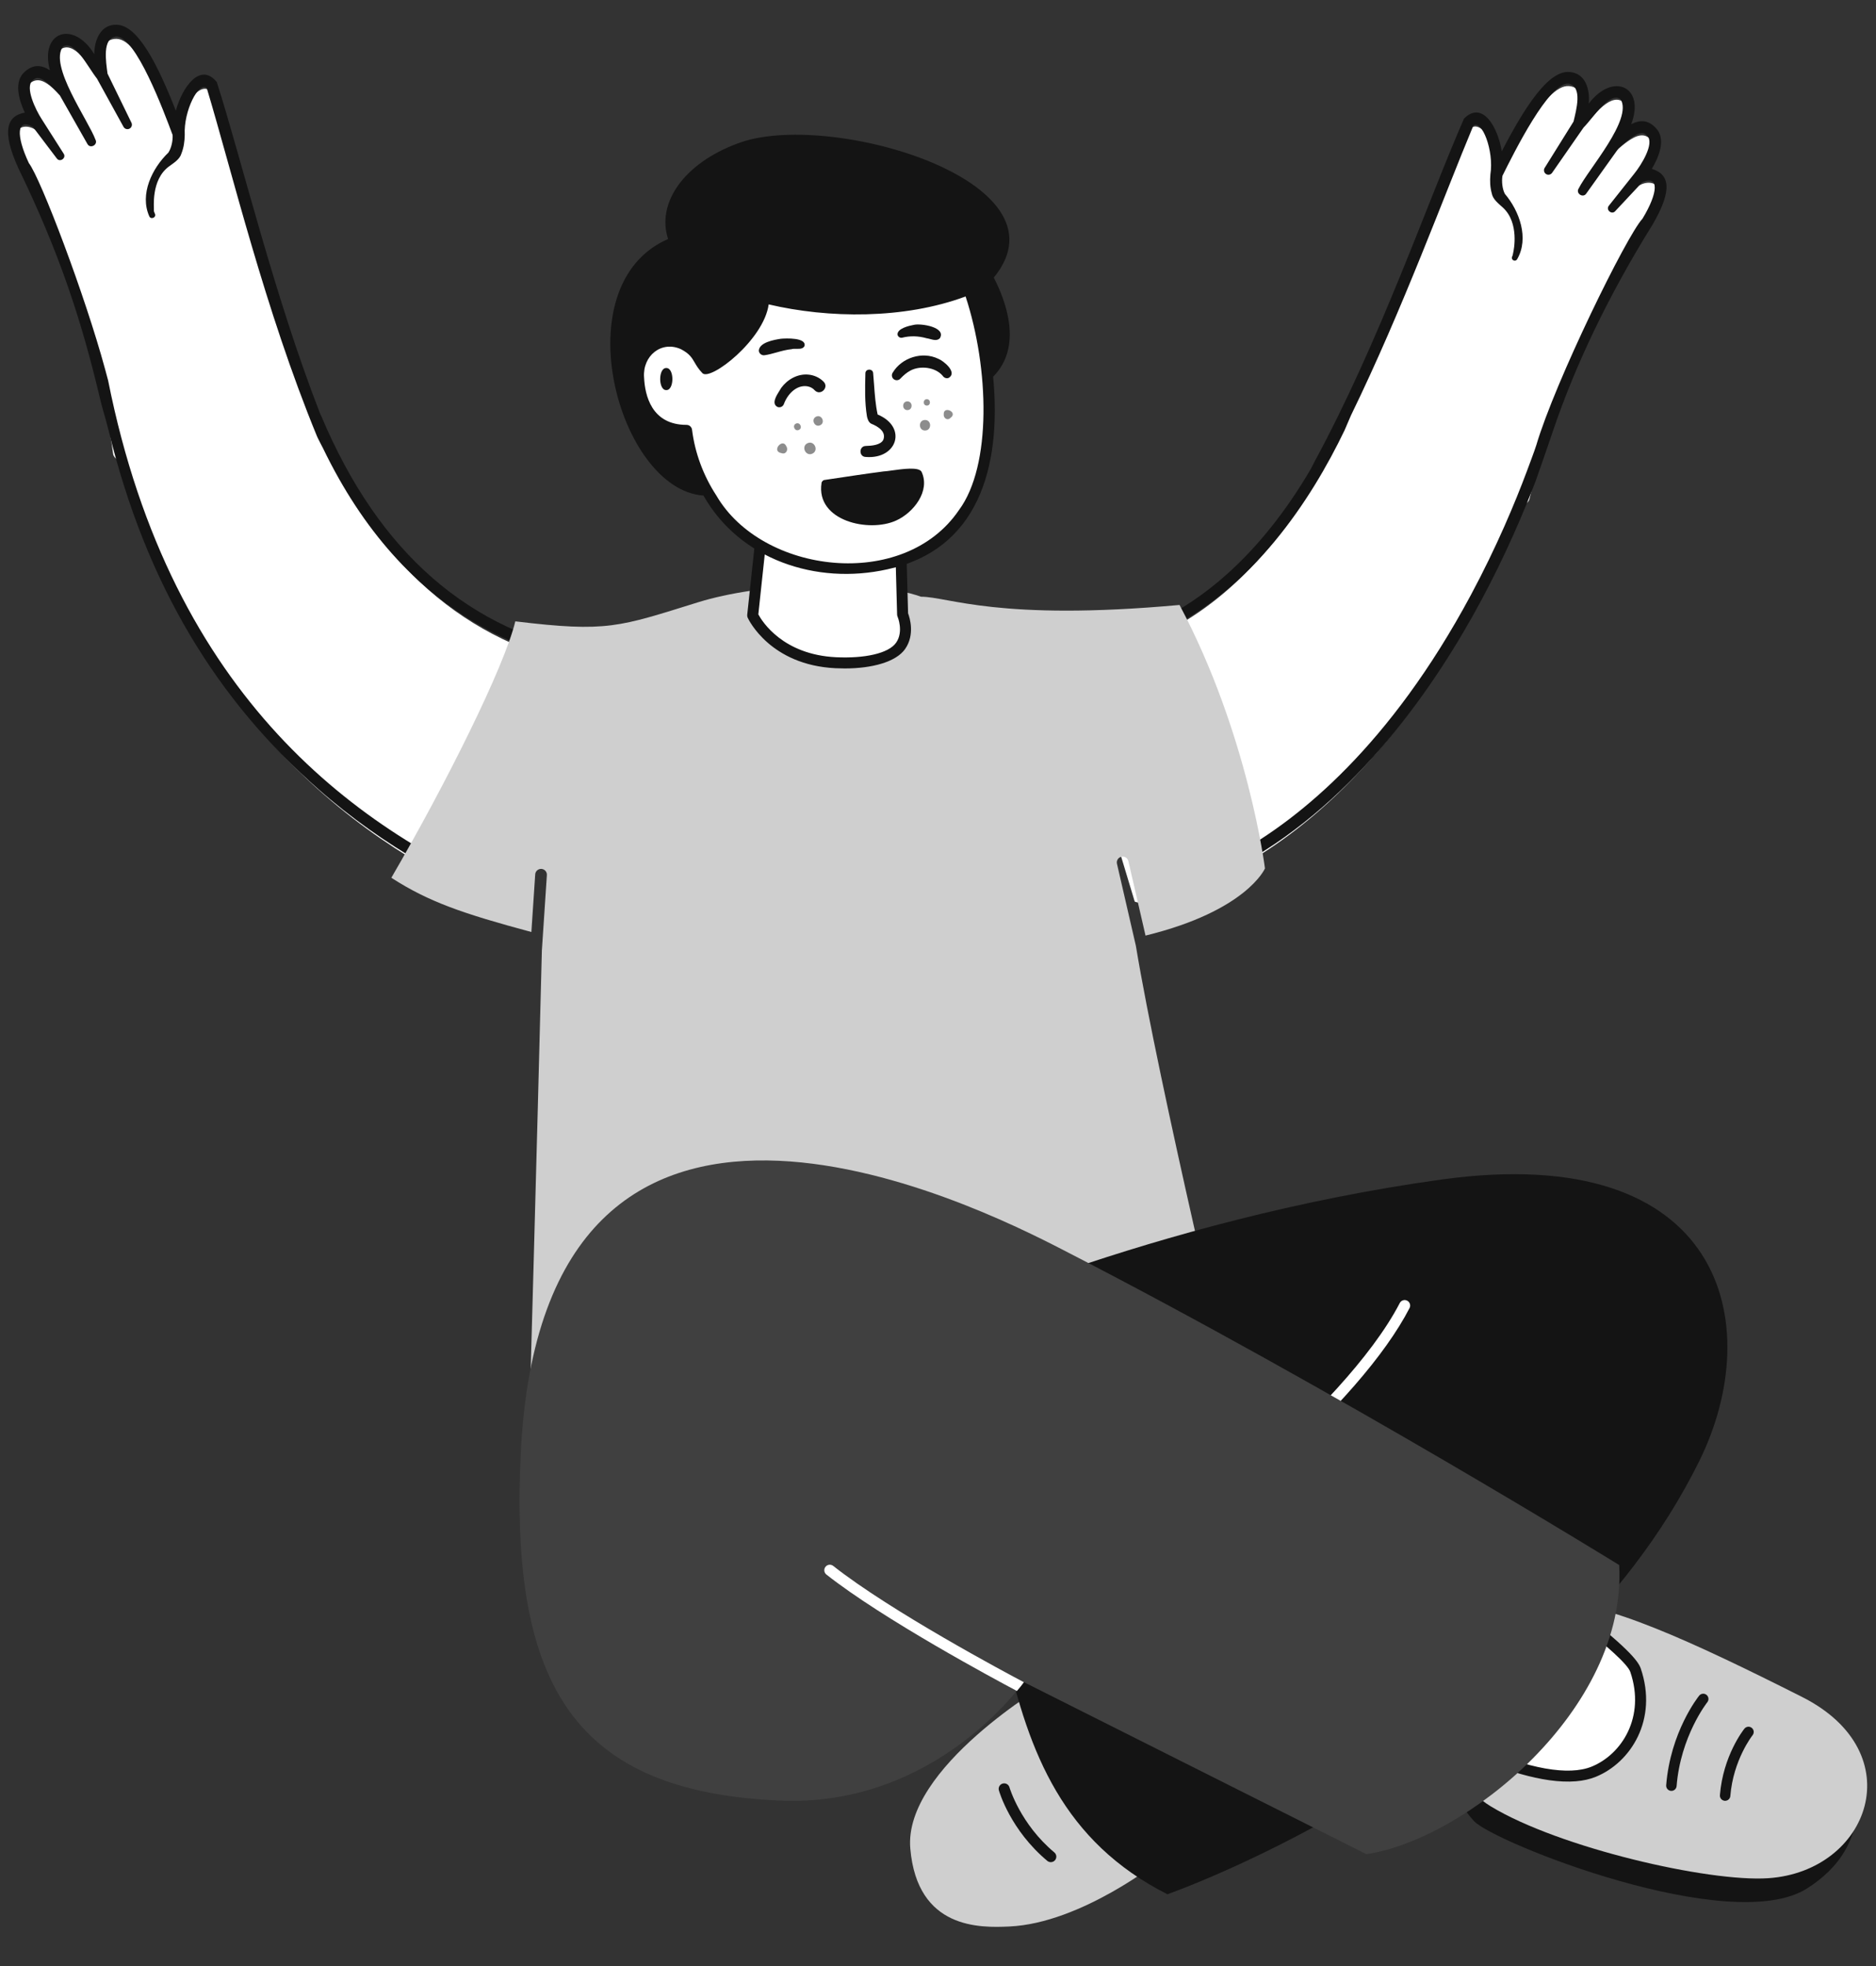 <svg viewBox="151.06 650 682.207 715" fill="none" xmlns="http://www.w3.org/2000/svg" xmlns:xlink="http://www.w3.org/1999/xlink" overflow="visible" width="682.207px" height="715px"><rect x="151.06" y="650" width="682.207" height="715" fill="#333333" stroke="none"/><g id="Master/Character/Sitting on Floor"><g id="Upper Body" transform="translate(190 768) scale(1 1)"><g id="Upper Body/Arms Up"><g id="Hand 2"><path id="Fill 1" fill-rule="evenodd" clip-rule="evenodd" d="M560.16 -34.351C569.879 -49.998 562.375 -53.743 556.969 -50.444C556.969 -50.444 566.331 -61.951 561.719 -66.935C558.838 -70.048 555.813 -69.613 548.12 -62.57C548.12 -62.57 556.886 -75.472 551.883 -80.434C547.24 -85.039 540.852 -76.474 535.236 -69.913C535.236 -69.913 540.405 -85.992 531.602 -86.702C522.891 -87.405 510.396 -61.811 505.147 -51.254C506.926 -64.117 499.355 -76.175 495.147 -70.594C489.947 -63.695 468.963 3.189 437.212 60.596C396.851 126.217 346.852 120.953 346.852 120.953L373.702 209.871C373.702 209.871 381.576 214.172 412.329 196.995C468.061 165.865 500.494 101.519 514.878 65.922C516.216 65.129 517.027 64.346 517.205 63.611C518.436 58.551 519.82 53.585 521.313 48.722C522.808 44.35 523.623 41.618 523.801 41.013C535.176 7.41 551.348 -20.165 560.16 -34.351" fill="#ffffff"/><path id="Fill 3" fill-rule="evenodd" clip-rule="evenodd" d="M561.733 -56.588C564.333 -60.931 567.002 -67.357 563.278 -71.38C560.525 -74.354 557.629 -74.549 554.245 -72.844C559.472 -86.427 547.651 -91.982 538.813 -80.333C539.313 -85.462 537.627 -91.453 531.772 -91.822C524.122 -92.442 515.539 -79.088 507.174 -62.975C505.749 -71.741 500.2 -81.589 493.446 -74.875C480.571 -45.53 462.797 6.217 439.05 49.961C438.862 50.3 438.006 52.081 437.757 52.507C418.669 85.131 397.318 100.63 381.765 107.967C372.61 112.285 364.492 114.29 358.414 115.201L359.616 119.343C365.894 118.354 374.058 116.269 383.3 111.945C416.556 96.386 437.805 63.88 450.013 38.472C450.382 37.704 451.979 33.8 452.324 33.091C471.261 -5.79 486.289 -47.123 496.844 -72.315C499.937 -74.65 504.407 -63.197 503.039 -54.546C502.84 -52.202 502.903 -49.969 503.541 -47.676C503.92 -45.504 505.998 -43.974 507.608 -42.494C513.66 -36.931 511.499 -26.832 511.363 -26.24C511.221 -25.619 511.204 -25.213 510.98 -24.754C510.345 -23.514 512.07 -22.568 512.773 -23.734C517.199 -31.358 513.586 -41.284 508.298 -47.513C507.367 -49.293 507.083 -52.07 507.43 -54.073C511.617 -62.502 524.358 -88.153 531.43 -87.584C536.702 -86.625 534.262 -77.988 533.28 -73.797L522.773 -56.939C522.298 -56.178 522.531 -55.176 523.292 -54.701C524.029 -54.242 524.994 -54.449 525.485 -55.153C525.485 -55.153 536.92 -71.613 536.92 -71.614C540.771 -75.538 546.403 -84.802 550.384 -81.924C554.941 -74.637 538.525 -56.293 535.145 -49.453C533.974 -47.703 536.689 -45.852 537.89 -47.585L549.714 -64.148C557.559 -71.292 558.88 -69.87 560.156 -68.491C562.686 -65.758 557.988 -58.077 555.317 -54.785C555.31 -54.77 546.123 -43.199 546.113 -43.184C544.912 -41.713 547.138 -39.792 548.419 -41.195L558.284 -51.742C564.496 -54.459 564.123 -47.989 558.353 -38.472C552.561 -32.292 526.519 20.9 519.732 43.899C519.258 45.505 516.831 51.948 516.279 53.424C512.062 64.695 505.36 80.82 495.94 98.38C466.515 153.228 433.666 179.64 411.29 192.138C398.552 199.252 389.893 202.569 384.199 204.063L385.389 208.164C392.85 206.194 402.233 202.068 413.364 195.85C454.829 172.69 483.218 131.11 499.733 100.306C508.721 83.542 515.262 68.061 519.557 56.778C519.847 56.016 525.613 39.373 525.821 38.673C534.059 14.319 546.172 -10.805 561.965 -36.23C569.682 -49.399 567.928 -54.736 561.733 -56.588" fill="#141414"/></g><g id="Hand 1"><path id="Fill 5" fill-rule="evenodd" clip-rule="evenodd" d="M176.791 125.019C136.04 117.495 99.604 92.851 75.992 36.836L75.763 36.79C54.144 -19.269 42.144 -77.296 38.068 -84.064C34.462 -90.052 25.681 -78.844 26.116 -65.866C21.991 -76.911 12.218 -103.663 3.48 -103.867C-5.349 -104.073 -1.875 -87.545 -1.875 -87.545C-6.78 -94.653 -12.245 -103.835 -17.341 -99.736C-22.832 -95.319 -15.451 -81.578 -15.451 -81.578C-22.372 -89.38 -25.335 -90.127 -28.523 -87.33C-33.628 -82.851 -25.51 -70.436 -25.51 -70.436C-30.545 -74.277 -38.397 -71.331 -30.353 -54.76C-21.48 -36.484 -3.822 2.624 2.21 47.129C2.333 48.038 3.365 49.113 5.148 50.267C34.348 150.81 98.315 192.986 150.49 214.09L176.791 125.019Z" fill="#ffffff"/><path id="Fill 7" fill-rule="evenodd" clip-rule="evenodd" d="M151.108 208.999C91.609 184.818 23.44 136.241 0.377 20.361C0.274 19.842 -0.442 17.463 -0.711 16.303C-7.997 -10.578 -24.06 -52.915 -28.44 -58.688C-33.193 -68.751 -32.892 -75.225 -26.996 -71.878L-18.278 -60.366C-17.149 -58.836 -14.736 -60.517 -15.778 -62.104C-15.787 -62.12 -23.724 -74.581 -23.729 -74.598C-26.045 -78.149 -29.92 -86.275 -27.121 -88.731C-25.709 -89.971 -24.247 -91.248 -17.186 -83.328L-7.143 -65.629C-6.128 -63.78 -3.236 -65.34 -4.219 -67.202C-6.872 -74.356 -21.296 -94.304 -16.009 -101.079C-11.751 -103.528 -7.109 -93.73 -3.685 -89.427C-3.686 -89.427 5.98 -71.869 5.98 -71.869C6.395 -71.118 7.334 -70.812 8.114 -71.192C8.921 -71.585 9.255 -72.558 8.863 -73.364L0.16 -91.222C-0.382 -95.492 -1.912 -104.335 3.43 -104.741C10.524 -104.575 20.536 -77.74 23.826 -68.922C23.963 -66.895 23.392 -64.162 22.281 -62.488C16.376 -56.841 11.754 -47.343 15.365 -39.301C15.943 -38.069 17.929 -38.88 17.426 -40.18C17.25 -40.66 16.932 -41.151 17.027 -41.647C17.141 -42.244 15.852 -52.519 22.448 -57.425C24.202 -58.73 26.427 -60.035 27.03 -62.157C27.902 -64.371 28.197 -66.585 28.242 -68.938C27.778 -77.684 33.413 -88.611 36.247 -85.968C45.445 -55.459 57.377 -5.434 76.302 40.582C76.553 41.241 77.952 43.903 78.547 45.05C92.92 74.812 112.312 96.373 136.219 109.821C148.371 116.656 161.62 121.387 176.179 124.093L177.395 119.975C131.678 111.674 98.906 83.156 77.886 33.294C77.759 32.991 77.614 32.719 77.4 32.25C60.475 -11.373 48.974 -59.764 39.892 -88.161C33.87 -95.541 27.33 -86.321 25.004 -77.75C18.355 -94.643 11.204 -108.816 3.53 -108.993C-2.331 -109.232 -4.629 -103.449 -4.665 -98.296C-12.247 -110.798 -24.58 -106.5 -20.79 -92.448C-23.979 -94.495 -26.88 -94.601 -29.926 -91.929C-34.047 -88.313 -32.059 -81.646 -29.924 -77.056C-36.277 -75.857 -38.576 -70.73 -32.266 -56.832C-17.633 -26.688 -9.358 -2.049 -2.313 28.007C-1.777 30.294 -0.366 34.808 0.483 38.29C14.365 95.311 40.29 136.812 76.814 168.975C100.965 190.243 127.096 203.902 149.89 213.125L151.108 208.999Z" fill="#141414"/></g><path id="T Shirt" fill-rule="evenodd" clip-rule="evenodd" d="M367.246 196.113C366.982 194.969 367.696 193.827 368.841 193.563C369.984 193.298 371.127 194.014 371.391 195.158L377.628 222.234C414.481 213.224 421.061 197.817 421.061 197.817C421.061 197.817 414.999 149 389.999 102C323.999 108 305.999 99 295.999 99C275.999 92 236.998 94.173 214.999 101C185.999 110 181.999 112 148.454 107.957C144.47 124.509 123.116 167.285 103.371 201.207C116.999 210 129.392 214.23 154.296 220.934L155.688 199.963C155.766 198.792 156.784 197.918 157.951 197.982C159.122 198.06 160.01 199.073 159.932 200.245L158.134 227.348C158.131 227.388 158.12 227.424 158.115 227.463C156.184 304.653 153.657 394.247 153.657 394.247L409.687 390.247C409.687 390.247 382.587 277.174 374.114 225.91C374.111 225.897 374.105 225.886 374.102 225.873L367.246 196.113Z" fill="#cfcfcf"/><g id="neck"><path id="Fill 30" fill-rule="evenodd" clip-rule="evenodd" d="M238.539 70.642L234.773 105.805C234.773 105.805 242.2 121.902 264.984 123.005C295.722 124.492 289.289 105.447 289.289 105.447L288.434 73.69" fill="#ffffff"/><path id="Fill 32" fill-rule="evenodd" clip-rule="evenodd" d="M264.888 125.002C241.166 123.854 233.282 107.345 232.958 106.643C232.807 106.315 232.747 105.951 232.785 105.592L236.552 70.428C236.669 69.33 237.661 68.535 238.753 68.652C239.851 68.77 240.647 69.756 240.529 70.854L236.826 105.428C238.215 108.003 245.735 120.07 265.082 121.006C275.333 121.499 284.198 119.67 286.937 115.708C289.747 111.644 287.482 106.302 287.459 106.249C287.357 106.014 287.298 105.755 287.291 105.5L286.436 73.744C286.406 72.64 287.277 71.72 288.382 71.691C289.477 71.649 290.405 72.532 290.435 73.636L291.28 105.034C291.892 106.647 293.818 112.747 290.252 117.947C286.999 122.69 278.281 125.086 268.26 125.086C267.175 125.086 266.051 125.058 264.888 125.002Z" fill="#141414"/></g></g></g><g id="Lower Body Floor" transform="translate(182 1025) scale(1 1)"><g id="Lower Body Floor/Legs Crossed"><g id="Shoe 1"><path id="Fill 1" fill-rule="evenodd" clip-rule="evenodd" d="M350.201 237C350.201 237 297.529 267.81 300.09 297.259C302.651 326.708 325.538 326.068 336.101 325.588C362.348 324.395 390.999 301.461 390.999 301.461L350.201 237Z" fill="#cfcfcf"/><path id="Fill 5" fill-rule="evenodd" clip-rule="evenodd" d="M351.191 302.189C350.739 302.189 350.284 302.037 349.91 301.724C336.551 290.57 332.472 276.668 332.305 276.081C332.002 275.019 332.618 273.912 333.68 273.609C334.74 273.308 335.847 273.92 336.151 274.982C336.189 275.114 340.1 288.322 352.474 298.654C353.322 299.362 353.435 300.623 352.727 301.471C352.332 301.945 351.763 302.189 351.191 302.189" fill="#141414"/></g><g id="Leg 1"><path id="Fill 7" fill-rule="evenodd" clip-rule="evenodd" d="M302 108.389C302 108.389 387.625 68.475 493.526 53.913C595.957 39.829 611.633 106.481 586.994 156.344C533.219 265.177 393.587 313.862 393.587 313.862C317.928 275.635 343.287 184.769 302 108.389" fill="#141414"/><path id="Fill 9" fill-rule="evenodd" clip-rule="evenodd" d="M389.116 193.392C388.5 193.392 387.891 193.108 387.5 192.573C386.847 191.681 387.042 190.43 387.933 189.778C388.627 189.271 457.477 138.625 478.089 98.855C478.596 97.875 479.803 97.491 480.784 98C481.765 98.508 482.148 99.715 481.639 100.696C472.789 117.775 454.714 138.51 427.916 162.325C408.021 180.006 390.47 192.878 390.295 193.006C389.938 193.267 389.525 193.392 389.116 193.392" fill="#ffffff"/></g><g id="Shoe 2"><path id="Fill 11" fill-rule="evenodd" clip-rule="evenodd" d="M504.78 261.366C504.78 261.366 490.304 271.214 505.081 287.253C512.228 295.012 598.434 329.295 626.118 311.794C638.906 303.71 641.816 294.626 643.154 290.751C628.63 286.326 504.78 261.366 504.78 261.366" fill="#141414"/><path id="Fill 13" fill-rule="evenodd" clip-rule="evenodd" d="M534.438 208.058C551.733 206.951 584.239 221.851 624.391 242.115C664.663 262.438 648.827 305.537 612.106 308.026C590.386 309.498 536.049 296.971 511.193 281.909C491.912 270.225 498.241 247.43 502.523 238.443C508.846 225.174 522.535 208.82 534.438 208.058" fill="#cfcfcf"/><path id="Fill 16" fill-rule="evenodd" clip-rule="evenodd" d="M576.784 276.269C576.761 276.268 576.735 276.267 576.71 276.264C575.663 276.181 574.882 275.264 574.966 274.216C576.508 254.85 586.533 242.175 586.958 241.645C587.616 240.828 588.811 240.696 589.634 241.354C590.452 242.012 590.582 243.208 589.926 244.028C589.829 244.148 580.203 256.369 578.758 274.519C578.677 275.541 577.801 276.31 576.784 276.269" fill="#141414"/><path id="Fill 18" fill-rule="evenodd" clip-rule="evenodd" d="M596.324 279.879C596.3 279.878 596.274 279.877 596.25 279.874C595.203 279.791 594.421 278.874 594.505 277.826C595.648 263.461 603.099 254.04 603.416 253.647C604.074 252.828 605.27 252.697 606.091 253.356C606.909 254.014 607.04 255.209 606.384 256.027C606.313 256.116 599.345 264.98 598.297 278.129C598.216 279.151 597.34 279.92 596.324 279.879" fill="#141414"/><path id="SKIN" fill-rule="evenodd" clip-rule="evenodd" d="M513.568 191.311C513.568 191.311 560.968 223.98 563.819 232.374C569.794 249.965 560.353 264.504 548.638 269.291C526.91 278.17 477.944 247.689 477.944 247.689" fill="#ffffff"/><path id="Fill 22" fill-rule="evenodd" clip-rule="evenodd" d="M542.146 272.779C518.016 274.776 478.723 250.529 476.887 249.386C475.949 248.802 475.663 247.568 476.246 246.631C476.83 245.695 478.064 245.408 479.001 245.99C479.123 246.066 491.326 253.628 505.983 260.004C525.026 268.287 539.515 270.856 547.882 267.439C558.837 262.964 567.482 249.378 561.925 233.017C560.003 227.359 530.548 205.443 512.433 192.957C511.524 192.33 511.294 191.085 511.921 190.175C512.547 189.265 513.792 189.036 514.703 189.664C514.823 189.746 526.729 197.962 538.83 207.098C561.152 223.952 564.862 229.228 565.712 231.73C572.056 250.407 562.04 265.975 549.395 271.141C547.203 272.038 544.761 272.563 542.146 272.779" fill="#141414"/></g><g id="Leg 2"><path id="Fill 24" fill-rule="evenodd" clip-rule="evenodd" d="M158.43 153.617C166.483 -15.498 323.957 63.26 354.919 79.173C455.59 130.916 557.875 194.139 557.875 194.139C560.758 246.803 501.836 294.03 465.935 299.277L341.297 236.679C341.297 236.679 309.643 282.211 252.84 279.801C178.376 276.641 154.384 238.585 158.43 153.617" fill="#404040"/><path id="Fill 27" fill-rule="evenodd" clip-rule="evenodd" d="M341.402 236.758C335.16 233.463 293.082 211.039 272.055 194.455C271.187 193.771 269.929 193.919 269.246 194.787C268.562 195.654 268.711 196.912 269.578 197.596C290.212 213.87 330.628 235.575 338.852 239.935C339.781 238.88 340.734 237.733 341.402 236.758" fill="#ffffff"/></g></g></g><g id="Head" transform="translate(357 673) scale(1 1)"><g id="Head/Short Hair 3"><g id="Short Hair"><path id="SKIN" fill-rule="evenodd" clip-rule="evenodd" d="M81.076 62.114C71.363 66.052 56.371 95.983 56.371 95.983L30.472 91.998C30.472 91.998 18.518 123.077 34.854 139.414C51.191 155.751 48.334 150.709 50.433 154.245C52.533 157.78 61.828 181.823 103.041 183.37C144.253 184.917 152.636 146.069 153.299 141.981C153.961 137.893 154.846 109.055 153.409 103.089C151.973 97.123 151.641 79.052 146.559 73.368C135.489 60.983 96.47 55.871 81.076 62.114" fill="#ffffff"/><path id="ink" fill-rule="evenodd" clip-rule="evenodd" d="M54.564 157.2C71.133 185.743 122.727 192.091 142.809 162.458C154.743 146.339 153.794 110.994 145.198 84.812C122.76 93.148 95.299 92.802 73.586 87.698C71.855 100.607 52.364 115.69 49.499 112.708C48.057 111.207 47.327 109.956 46.67 108.829C45.648 107.075 44.802 105.624 41.726 104.005C34.605 100.74 27.679 106.397 28.279 114.255C28.569 120.699 30.963 131.51 43.734 131.51C44.743 131.51 45.594 132.262 45.719 133.264C46.777 141.788 49.887 150.041 54.564 157.2ZM62.338 29.154C94.836 16.717 184.372 42.728 155.453 77.944C159.935 86.645 166.021 103.11 155.213 113.99C158.406 147.561 149.407 177.019 116.778 184.032C90.813 189.849 62.994 180.442 49.871 157.206C19.041 155.166 -1.512 80.645 37.011 63.916C32.73 50.919 42.665 36.413 62.338 29.154ZM36.355 110.837C33.4 110.734 33.4 118.966 36.355 118.863C39.311 118.966 39.311 110.733 36.355 110.837Z" fill="#141414"/></g></g></g><g id="Face" transform="translate(417 759) scale(1 1)"><g id="Face/Open Mouth"><g id="Open Mouth"><path id="face" fill-rule="evenodd" clip-rule="evenodd" d="M70.988 13.999C68.052 13.174 65.078 13.055 62.103 13.812C61.335 13.961 60.591 13.46 60.442 12.692C60.278 10.448 64.664 9.458 66.42 9.129C68.987 8.53 78.246 9.98 75.84 14.007C74.874 14.985 73.548 14.63 72.284 14.292C71.838 14.172 71.4 14.055 70.988 13.999ZM79.084 28.41C82.363 26.387 77.091 22.16 75.266 21.474C69.44 18.657 61.97 21.042 58.689 26.527C58.225 27.23 58.316 28.188 58.95 28.789C59.694 29.498 60.885 29.413 61.541 28.629C62.636 27.472 63.8 26.479 65.098 25.783C68.698 23.837 74.181 24.521 76.818 27.598C77.294 28.348 78.202 28.79 79.084 28.41ZM53.212 41.743C64.13 46.313 60.339 58.075 48.929 57.178C46.338 57.158 46.327 53.218 48.911 53.178C51.074 53.126 54.314 52.843 55.265 50.961C56.416 48.059 53.499 46.133 50.952 45.12C49.851 44.606 49.472 43.181 49.312 42.337C48.498 37.281 48.623 32.236 48.75 27.168L48.76 26.744C48.789 25 51.49 24.98 51.579 26.692C51.706 28.058 51.806 29.436 51.906 30.817C52.173 34.494 52.441 38.191 53.212 41.743ZM30.362 32.968C29.675 32.172 28.708 31.637 27.562 31.466C23.615 30.916 20.4 34.419 19.124 37.928C18.789 38.877 17.726 39.365 16.79 38.987C14.522 37.816 16.37 34.897 17.597 32.959C17.811 32.621 18.005 32.314 18.156 32.05C20.367 29.018 24.088 26.86 28.017 27.23C30.029 27.401 32.085 28.287 33.583 29.823C35.632 31.938 32.422 35.065 30.362 32.968ZM23.717 17.846H23.717C24.903 17.869 26.115 17.893 26.622 16.807C27.404 13.736 19.86 14 17.971 14.2C15.572 14.569 10.089 15.517 10 18.591C10.132 19.604 11.059 20.318 12.072 20.187C13.578 19.971 15.059 19.556 16.544 19.141C18.318 18.644 20.096 18.146 21.924 17.986C22.436 17.821 23.073 17.833 23.717 17.846ZM58.395 62.087C62.349 61.539 68.115 60.738 69.169 62.54C72.497 69.535 66.256 77.438 59.985 80.274C50.105 84.816 30.721 80.469 32.805 66.705C32.769 66.265 33.383 65.54 33.895 65.547C34.741 65.42 35.593 65.292 36.449 65.162C42.688 64.222 49.147 63.248 55.329 62.445C56.006 62.419 57.104 62.267 58.395 62.087Z" fill="#141414"/><path id="dot" fill-rule="evenodd" clip-rule="evenodd" d="M71.097 36.171C69.6 36.184 69.621 38.507 71.117 38.494C72.614 38.482 72.591 36.158 71.097 36.171ZM30.852 42.512C28.836 43.452 30.293 46.586 32.313 45.644C34.328 44.704 32.871 41.571 30.852 42.512ZM23.507 45.048C22.029 45.737 23.098 48.035 24.579 47.346C26.057 46.656 24.987 44.358 23.507 45.048ZM27.713 52.173C25.273 53.312 27.037 57.108 29.483 55.968C31.923 54.828 30.158 51.033 27.713 52.173ZM20.008 53.31C18.666 50.101 14.371 55.13 18.263 55.789C19.863 56.376 20.849 54.58 20.008 53.31ZM70.427 43.726C67.954 43.747 67.99 47.583 70.46 47.563C72.933 47.542 72.897 43.705 70.427 43.726ZM77.252 41.627C77.058 43.009 78.581 44.108 79.674 42.99C82.634 40.909 77.096 38.442 77.252 41.627ZM64.018 36.97C61.976 36.988 62.006 40.156 64.044 40.138C66.086 40.12 66.057 36.952 64.018 36.97Z" fill="#8d8d8d"/></g></g></g><g id="Accessories" transform="translate(409 757) scale(103 60)"><g id="Accessories/None" stroke="none" stroke-width="1" fill="none" fill-rule="evenodd" fill-opacity="0"/></g><g id="Facial Hair" transform="translate(419 815) scale(90 60)"><g id="Facial Hair/None" stroke="none" stroke-width="1" fill="none" fill-rule="evenodd" fill-opacity="0"/></g></g></svg>